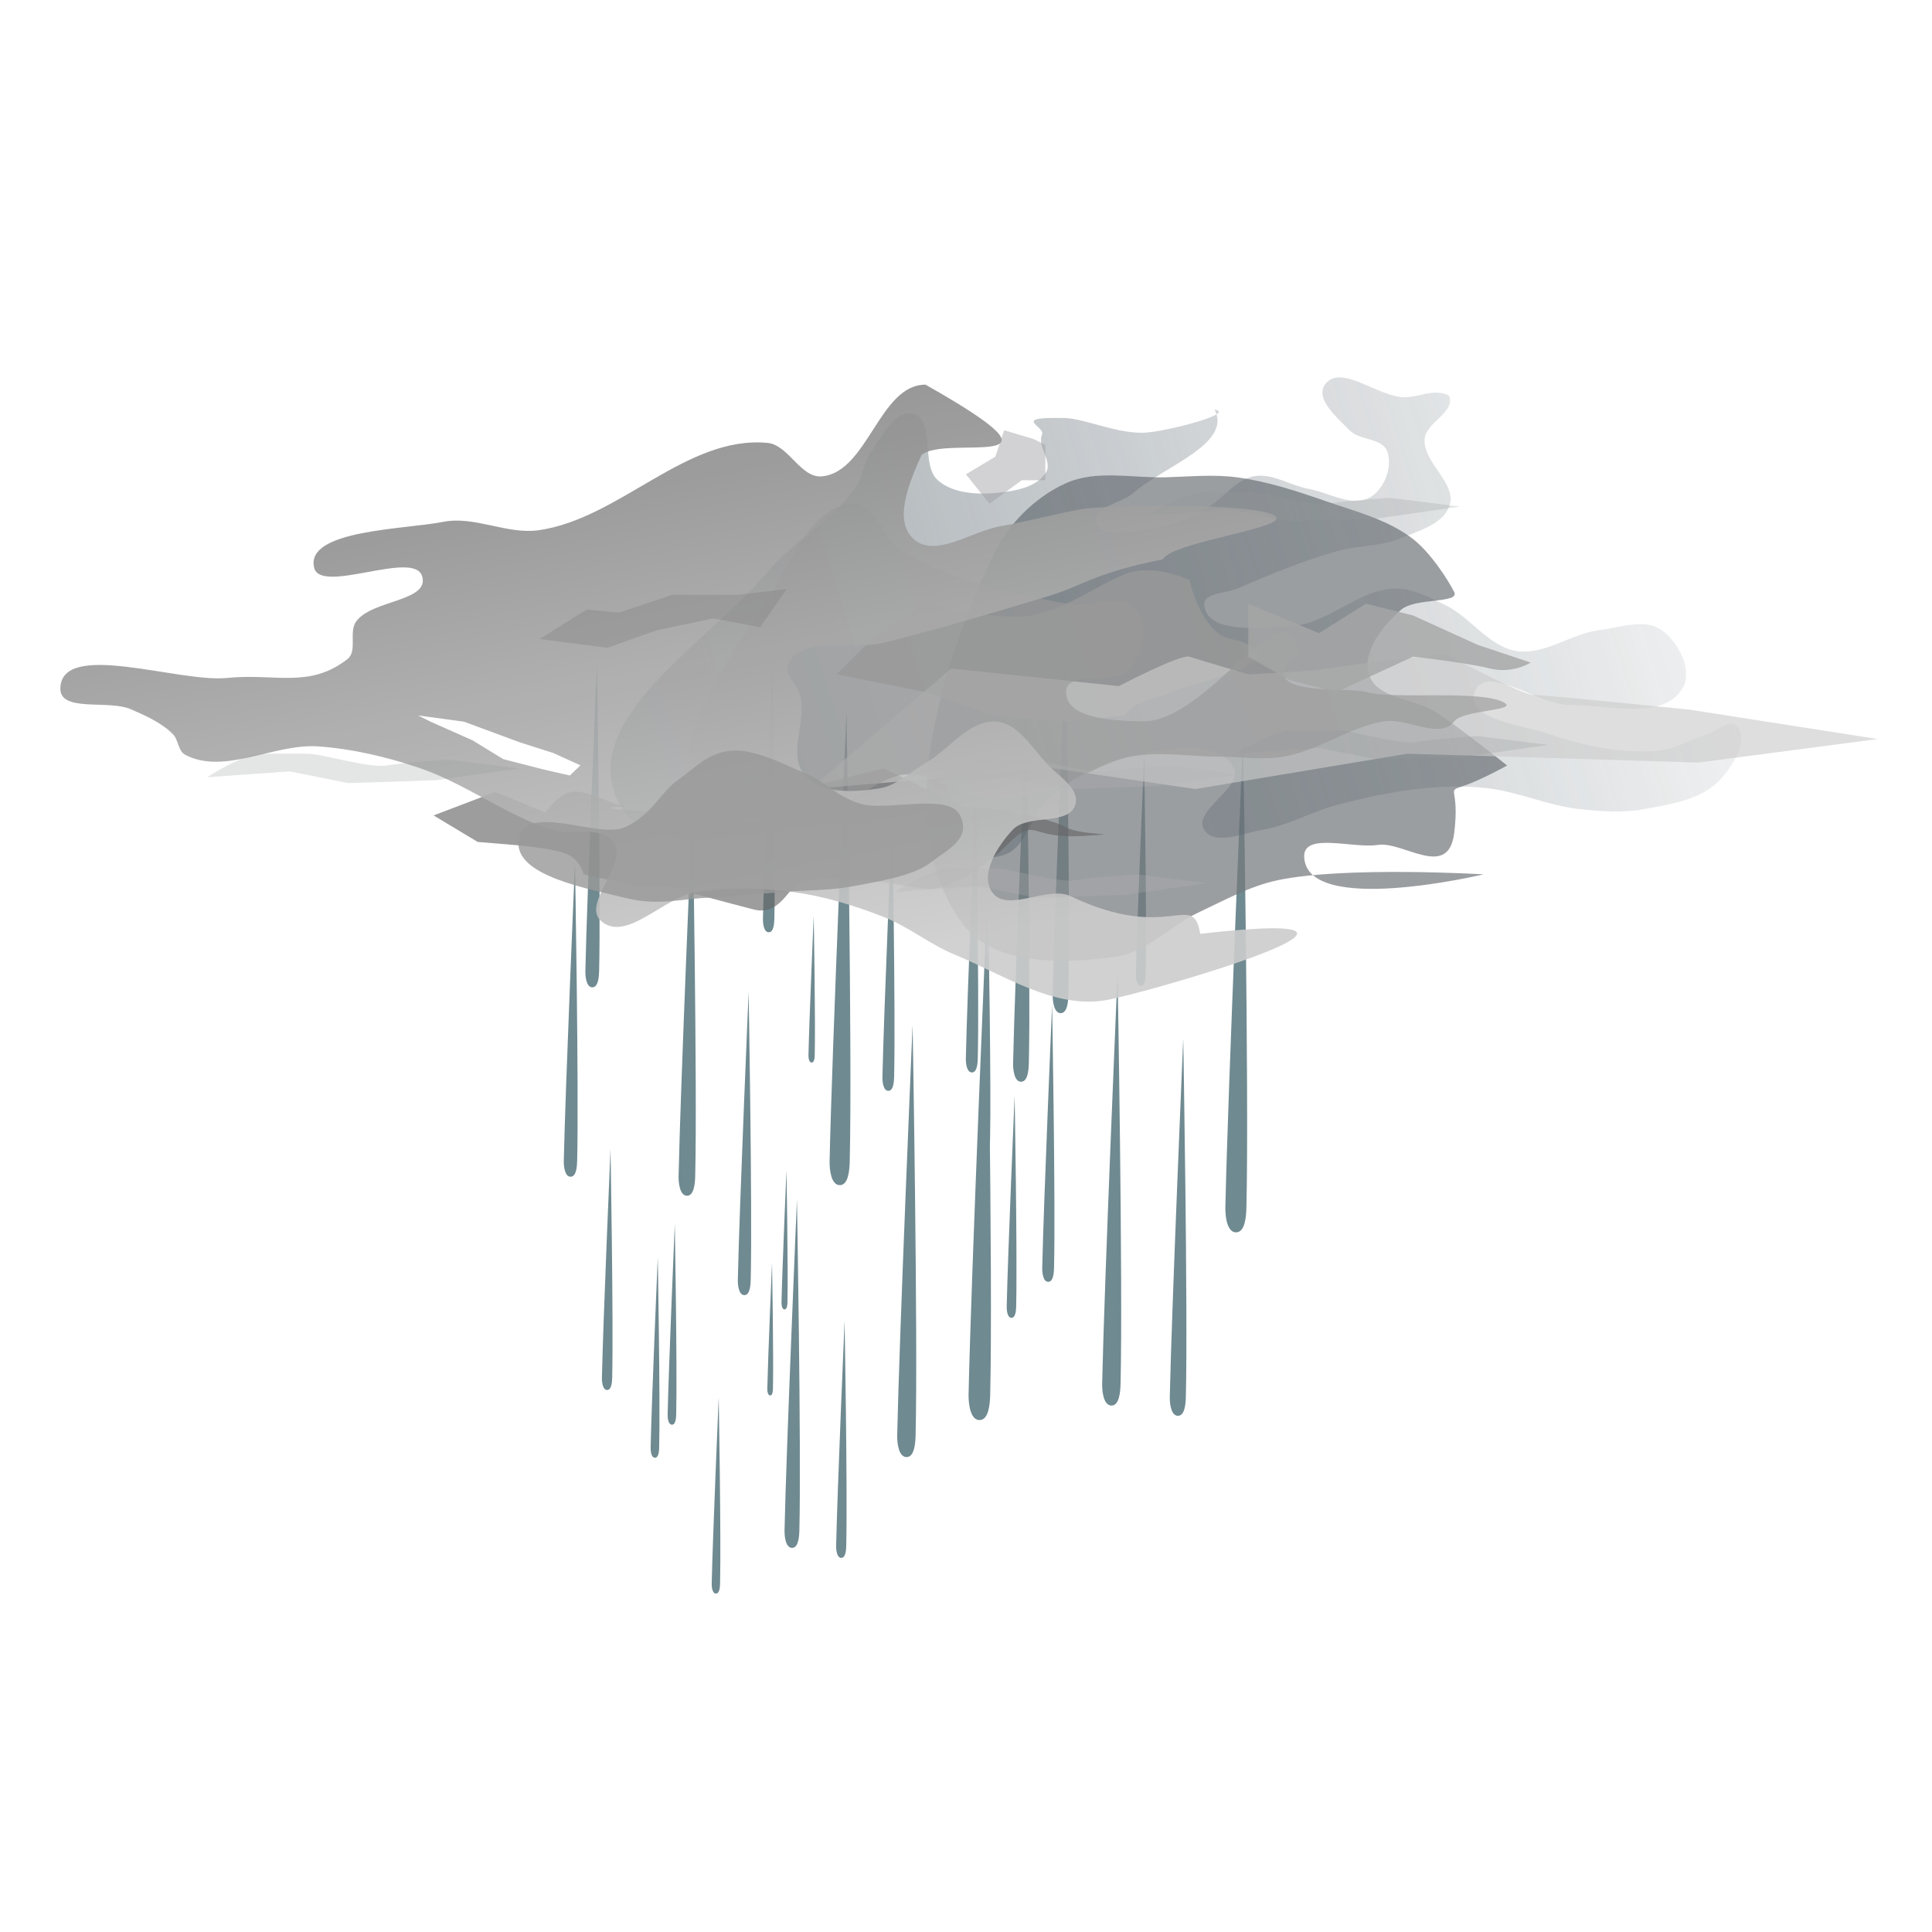 <?xml version="1.0" encoding="UTF-8" standalone="no"?>
<!-- Created with Inkscape (http://www.inkscape.org/) -->

<svg
   id="svg2"
   viewBox="0 0 512 512"
   version="1.1"
   width="512"
   height="512"
   xmlns:xlink="http://www.w3.org/1999/xlink"
   xmlns="http://www.w3.org/2000/svg"
   xmlns:svg="http://www.w3.org/2000/svg"
   xmlns:rdf="http://www.w3.org/1999/02/22-rdf-syntax-ns#"
   xmlns:cc="http://creativecommons.org/ns#"
   xmlns:dc="http://purl.org/dc/elements/1.1/">
  <defs
     id="defs4">
    <filter
       id="filter4184"
       color-interpolation-filters="sRGB"
       x="-0.026"
       y="-0.06"
       width="1.051"
       height="1.121">
      <feGaussianBlur
         id="feGaussianBlur4186"
         stdDeviation="1.037" />
    </filter>
    <filter
       id="filter4210"
       color-interpolation-filters="sRGB"
       x="-0.043"
       y="-0.085"
       width="1.085"
       height="1.171">
      <feGaussianBlur
         id="feGaussianBlur4212"
         stdDeviation="1.886" />
    </filter>
    <filter
       id="filter4261"
       height="1.287"
       width="1.112"
       color-interpolation-filters="sRGB"
       y="-0.144"
       x="-0.056">
      <feGaussianBlur
         id="feGaussianBlur4263"
         stdDeviation="1.635" />
    </filter>
    <filter
       id="filter4331"
       height="1.709"
       width="1.241"
       color-interpolation-filters="sRGB"
       y="-0.354"
       x="-0.121">
      <feGaussianBlur
         id="feGaussianBlur4333"
         stdDeviation="1.919" />
    </filter>
    <filter
       id="filter5968"
       height="1.857"
       width="1.268"
       color-interpolation-filters="sRGB"
       y="-0.428"
       x="-0.134">
      <feGaussianBlur
         id="feGaussianBlur5970"
         stdDeviation="1.352" />
    </filter>
    <filter
       id="filter6014"
       height="1.365"
       width="1.13"
       color-interpolation-filters="sRGB"
       y="-0.183"
       x="-0.065">
      <feGaussianBlur
         id="feGaussianBlur6016"
         stdDeviation="0.987" />
    </filter>
    <filter
       id="filter6032"
       height="1.274"
       width="1.058"
       color-interpolation-filters="sRGB"
       y="-0.137"
       x="-0.029">
      <feGaussianBlur
         id="feGaussianBlur6034"
         stdDeviation="0.697" />
    </filter>
    <filter
       id="filter6074"
       height="1.696"
       width="1.066"
       color-interpolation-filters="sRGB"
       y="-0.348"
       x="-0.033">
      <feGaussianBlur
         id="feGaussianBlur6076"
         stdDeviation="0.366" />
    </filter>
    <filter
       id="filter6192"
       height="1.599"
       width="1.555"
       color-interpolation-filters="sRGB"
       y="-0.3"
       x="-0.277">
      <feGaussianBlur
         id="feGaussianBlur6194"
         stdDeviation="0.788" />
    </filter>
    <filter
       id="filter6242"
       height="1.211"
       width="1.176"
       color-interpolation-filters="sRGB"
       y="-0.105"
       x="-0.088">
      <feGaussianBlur
         id="feGaussianBlur6244"
         stdDeviation="1.831" />
    </filter>
    <filter
       id="filter6268"
       height="1.64"
       width="1.081"
       color-interpolation-filters="sRGB"
       y="-0.32"
       x="-0.041">
      <feGaussianBlur
         id="feGaussianBlur6270"
         stdDeviation="1.549" />
    </filter>
    <filter
       id="filter6354"
       height="1.936"
       width="1.223"
       color-interpolation-filters="sRGB"
       y="-0.468"
       x="-0.111">
      <feGaussianBlur
         id="feGaussianBlur6356"
         stdDeviation="0.985" />
    </filter>
    <linearGradient
       id="linearGradient11195"
       y2="460.25"
       gradientUnits="userSpaceOnUse"
       x2="-652.09"
       gradientTransform="translate(89.602,-96.747)"
       y1="502.75"
       x1="-788.48">
      <stop
         id="stop4166"
         style="stop-color:#57646d"
         offset="0" />
      <stop
         id="stop4168"
         style="stop-color:#57646d;stop-opacity:0"
         offset="1" />
    </linearGradient>
    <linearGradient
       id="linearGradient11197"
       y2="226.34"
       gradientUnits="userSpaceOnUse"
       x2="-1066.5"
       gradientTransform="translate(401.03,131.82)"
       y1="282.49"
       x1="-1055.3">
      <stop
         id="stop5874"
         style="stop-color:#ccc"
         offset="0" />
      <stop
         id="stop5876"
         style="stop-color:gray"
         offset="1" />
    </linearGradient>
    <linearGradient
       xlink:href="#linearGradient11195"
       id="linearGradient3919"
       gradientUnits="userSpaceOnUse"
       gradientTransform="translate(89.602,-96.747)"
       x1="-788.48"
       y1="502.75"
       x2="-652.09"
       y2="460.25" />
    <linearGradient
       xlink:href="#linearGradient11197"
       id="linearGradient3921"
       gradientUnits="userSpaceOnUse"
       gradientTransform="translate(401.03,131.82)"
       x1="-1055.3"
       y1="282.49"
       x2="-1066.5"
       y2="226.34" />
  </defs>
  <g
     id="layer1"
     transform="translate(-1044.688,-2003.844)">
    <g
       id="showers"
       transform="matrix(4.655,0,0,4.655,41.82,48.795)">
      <rect
         id="rect6739"
         style="color:#000000;opacity:0;stroke-width:6.8"
         height="110"
         width="110"
         y="420.03"
         x="215.46" />
      <g
         id="g6612"
         transform="matrix(0.663,0,0,0.663,78.584,137.35)">
        <g
           id="g5985"
           transform="translate(-212.29,-301.14)">
          <path
             id="path5987"
             d="m 469.96,784.5 c 0,0 -0.848,19.802 -0.988,26.31 -0.011,0.512 0.09,1.415 0.601,1.412 0.504,-0.003 0.566,-0.894 0.579,-1.398 0.16,-6.41 -0.19,-26.32 -0.19,-26.32 z"
             style="fill:#6f8a91" />
          <path
             id="path5989"
             style="fill:#6f8a91"
             d="m 482.99,812.64 c 0,0 -0.796,18.581 -0.927,24.688 -0.01,0.48 0.084,1.328 0.564,1.325 0.473,-0.002 0.531,-0.839 0.543,-1.312 0.148,-6.014 -0.18,-24.702 -0.18,-24.702 z" />
          <path
             id="path5991"
             style="fill:#6f8a91"
             d="m 495.32,797.54 c 0,0 -0.721,16.835 -0.84,22.368 -0.009,0.435 0.076,1.203 0.511,1.201 0.429,-0.002 0.481,-0.76 0.492,-1.189 0.134,-5.449 -0.164,-22.38 -0.164,-22.38 z" />
          <path
             id="path5993"
             style="fill:#6f8a91"
             d="m 488.58,806.04 c 0,0 -0.387,9.031 -0.451,11.999 -0.005,0.233 0.041,0.645 0.274,0.644 0.23,-10e-4 0.258,-0.408 0.264,-0.638 0.072,-2.923 -0.088,-12.006 -0.088,-12.006 z" />
          <path
             id="path5995"
             style="fill:#6f8a91"
             d="m 491.39,788.61 c 0,0 -1.242,28.999 -1.447,38.531 -0.016,0.749 0.131,2.072 0.881,2.068 0.739,-0.004 0.829,-1.309 0.848,-2.048 0.23,-9.386 -0.282,-38.551 -0.282,-38.551 z" />
          <path
             id="path5997"
             style="fill:#6f8a91"
             d="m 503.59,807.48 c 0,0 -0.575,13.417 -0.669,17.828 -0.007,0.347 0.061,0.959 0.408,0.957 0.342,-0.002 0.384,-0.606 0.392,-0.947 0.107,-4.343 -0.13,-17.837 -0.13,-17.837 z" />
          <path
             id="path5999"
             style="fill:#6f8a91"
             d="m 506.83,788.59 c 0,0 -0.971,22.671 -1.131,30.123 -0.013,0.586 0.103,1.62 0.689,1.617 0.578,-0.003 0.648,-1.024 0.663,-1.601 0.18,-7.338 -0.22,-30.14 -0.22,-30.14 z" />
          <path
             id="path6001"
             style="fill:#6f8a91"
             d="m 497.07,815.46 c 0,0 -1.135,26.499 -1.322,35.21 -0.015,0.685 0.12,1.893 0.805,1.89 0.675,-0.004 0.758,-1.196 0.774,-1.871 0.21,-8.577 -0.257,-35.228 -0.257,-35.228 z" />
          <path
             id="path6003"
             style="fill:#6f8a91"
             d="m 525.44,790.8 c 0,0 -1.299,30.329 -1.513,40.299 -0.017,0.784 0.137,2.167 0.921,2.163 0.773,-0.004 0.867,-1.369 0.886,-2.142 0.241,-9.817 -0.295,-40.32 -0.295,-40.32 z" />
          <path
             id="path6005"
             style="fill:#6f8a91"
             d="m 502.5,795.44 c 0,0 -0.737,17.209 -0.858,22.865 -0.01,0.445 0.078,1.23 0.523,1.227 0.438,-0.002 0.492,-0.777 0.503,-1.215 0.137,-5.57 -0.167,-22.877 -0.167,-22.877 z" />
          <path
             id="path6007"
             style="fill:#6f8a91"
             d="m 510.23,782.77 c 0,0 -0.969,22.621 -1.129,30.057 -0.013,0.584 0.103,1.616 0.687,1.613 0.576,-0.003 0.647,-1.021 0.661,-1.597 0.18,-7.322 -0.22,-30.073 -0.22,-30.073 z" />
          <path
             id="path6009"
             style="fill:#6f8a91"
             d="m 514.67,811.02 c 0,0 -1.135,26.511 -1.323,35.224 -0.015,0.685 0.12,1.894 0.805,1.891 0.675,-0.004 0.758,-1.197 0.775,-1.872 0.211,-8.581 -0.257,-35.243 -0.257,-35.243 z" />
          <path
             id="path6011"
             style="fill:#6f8a91"
             d="m 509.05,813.72 c 0,0 -0.728,16.993 -0.848,22.578 -0.009,0.439 0.077,1.214 0.516,1.212 0.433,-0.002 0.486,-0.767 0.497,-1.2 0.135,-5.5 -0.165,-22.59 -0.165,-22.59 z" />
          <path
             id="path6013"
             style="fill:#6f8a91"
             d="m 516.95,792.31 c 0,0 -0.605,14.137 -0.705,18.783 -0.008,0.365 0.064,1.01 0.429,1.008 0.36,-0.002 0.404,-0.638 0.413,-0.998 0.112,-4.576 -0.137,-18.793 -0.137,-18.793 z" />
          <path
             id="path6015"
             style="fill:#6f8a91"
             d="m 486.24,827.92 c 0,0 -0.366,8.544 -0.426,11.352 -0.005,0.221 0.039,0.61 0.26,0.609 0.218,-10e-4 0.244,-0.386 0.25,-0.603 0.068,-2.765 -0.083,-11.358 -0.083,-11.358 z" />
          <path
             id="path6017"
             style="fill:#6f8a91"
             d="m 503.43,805.8 c 0,0 -1.333,31.129 -1.553,41.361 -0.017,0.804 0.141,2.224 0.946,2.22 0.793,-0.004 0.89,-1.405 0.91,-2.198 0.247,-10.076 -0.302,-41.383 -0.302,-41.383 z" />
          <path
             id="path6019"
             style="fill:#6f8a91"
             d="m 505.83,821.54 c 0,0 -0.583,13.614 -0.679,18.089 -0.008,0.352 0.062,0.973 0.414,0.971 0.347,-0.002 0.389,-0.615 0.398,-0.961 0.108,-4.407 -0.132,-18.099 -0.132,-18.099 z" />
          <path
             id="path6021"
             style="fill:#6f8a91"
             d="m 476.65,832.54 c 0,0 -0.527,12.313 -0.614,16.36 -0.007,0.318 0.056,0.88 0.374,0.878 0.314,-0.002 0.352,-0.556 0.36,-0.869 0.098,-3.986 -0.12,-16.369 -0.12,-16.369 z" />
          <path
             id="path6023"
             style="fill:#6f8a91"
             d="m 491.23,840.86 c 0,0 -0.623,14.539 -0.725,19.318 -0.008,0.376 0.066,1.039 0.442,1.037 0.37,-0.002 0.416,-0.656 0.425,-1.027 0.115,-4.706 -0.141,-19.328 -0.141,-19.328 z" />
          <path
             id="path6025"
             style="fill:#6f8a91"
             d="m 485,835.86 c 0,0 -0.349,8.147 -0.406,10.825 -0.004,0.21 0.037,0.582 0.247,0.581 0.208,-9.7e-4 0.233,-0.368 0.238,-0.575 0.065,-2.637 -0.079,-10.831 -0.079,-10.831 z" />
          <path
             id="path6027"
             style="fill:#6f8a91"
             d="m 487.14,830.45 c 0,0 -0.915,21.36 -1.066,28.381 -0.012,0.552 0.097,1.526 0.649,1.524 0.544,-0.003 0.611,-0.964 0.624,-1.508 0.17,-6.914 -0.207,-28.396 -0.207,-28.396 z" />
          <path
             id="path6029"
             style="fill:#6f8a91"
             d="m 475.19,835.37 c 0,0 -0.528,12.32 -0.615,16.369 -0.007,0.318 0.056,0.88 0.374,0.879 0.314,-0.002 0.352,-0.556 0.36,-0.87 0.098,-3.988 -0.12,-16.378 -0.12,-16.378 z" />
          <path
             id="path6031"
             style="fill:#6f8a91"
             d="m 471.13,826.12 c 0,0 -0.633,14.77 -0.737,19.625 -0.008,0.382 0.067,1.055 0.449,1.054 0.376,-0.002 0.422,-0.667 0.432,-1.043 0.117,-4.781 -0.143,-19.636 -0.143,-19.636 z" />
          <path
             id="path6033"
             style="fill:#6f8a91"
             d="m 480.42,847.43 c 0,0 -0.515,12.035 -0.6,15.991 -0.007,0.311 0.055,0.86 0.366,0.858 0.307,-0.002 0.344,-0.543 0.352,-0.85 0.096,-3.896 -0.117,-16 -0.117,-16 z" />
          <path
             id="path6035"
             style="fill:#6f8a91"
             d="m 478.17,796.6 c 0,0 -1.025,23.942 -1.194,31.811 -0.013,0.619 0.109,1.711 0.727,1.708 0.61,-0.003 0.685,-1.081 0.7,-1.691 0.19,-7.75 -0.233,-31.828 -0.233,-31.828 z" />
          <path
             id="path6037"
             style="fill:#6f8a91"
             d="m 468.08,801.53 c 0,0 -0.825,19.254 -0.961,25.583 -0.011,0.497 0.087,1.376 0.585,1.373 0.49,-0.003 0.551,-0.869 0.563,-1.36 0.153,-6.232 -0.187,-25.596 -0.187,-25.596 z" />
          <path
             id="path6039"
             style="fill:#6f8a91"
             d="m 485.04,784.49 c 0,0 -0.704,16.432 -0.82,21.833 -0.009,0.424 0.074,1.174 0.499,1.172 0.419,-0.002 0.47,-0.742 0.48,-1.16 0.131,-5.319 -0.16,-21.844 -0.16,-21.844 z" />
          <path
             id="path6041"
             style="fill:#6f8a91"
             d="m 520.31,816.61 c 0,0 -0.991,23.146 -1.155,30.754 -0.013,0.598 0.105,1.654 0.703,1.651 0.59,-0.003 0.662,-1.045 0.676,-1.634 0.184,-7.492 -0.225,-30.77 -0.225,-30.77 z" />
        </g>
        <g
           id="g6043"
           transform="translate(928.79,95.513)">
          <path
             id="path6045"
             style="opacity:0.85;fill:#76797e;filter:url(#filter6242)"
             d="m -639.68,410.16 c 2.676,3.585 8.703,3.41 13.132,2.778 2.647,-0.378 4.651,-2.651 7.071,-3.788 2.221,-1.044 4.417,-2.272 6.819,-2.778 5.768,-1.216 17.678,-0.505 17.678,-0.505 0,0 -15.248,3.642 -15.405,-1.515 -0.065,-2.13 4.208,-0.68 6.314,-1.01 2.188,-0.343 6.061,3.03 6.566,-1.01 0.505,-4.041 -0.758,-3.535 0.758,-4.041 1.515,-0.505 3.788,-1.768 3.788,-1.768 0,0 -3.947,-3.164 -6.061,-4.546 -1.861,-1.217 -5.159,-1.156 -5.808,-3.283 -0.605,-1.98 1.214,-4.199 2.778,-5.556 1.207,-1.046 5.051,-0.505 4.546,-1.515 -0.505,-1.01 -2.018,-3.37 -3.535,-4.546 -2.175,-1.686 -4.977,-2.379 -7.576,-3.283 -2.469,-0.859 -4.985,-1.681 -7.576,-2.02 -2.003,-0.263 -4.042,-0.059 -6.061,0 -2.866,0.084 -5.971,-0.669 -8.586,0.505 -2.715,1.219 -5.066,3.611 -6.313,6.313 -4.426,9.584 -8.84,23.108 -2.525,31.567 z" />
          <path
             id="path6047"
             style="opacity:0.85;fill:url(#linearGradient3919);filter:url(#filter4184)"
             d="m -656.47,379.9 c 2.21,-2.652 5.511,-4.321 7.5,-7.143 0.675,-0.958 0.74,-2.266 1.429,-3.214 0.941,-1.296 2.015,-3.594 3.571,-3.214 1.976,0.483 0.602,4.386 2.143,5.714 1.291,1.113 3.303,1.228 5,1.071 1.541,-0.142 3.5,-0.453 4.286,-1.786 0.547,-0.929 -0.792,-2.228 -0.357,-3.214 0.327,-0.741 -2.82,-1.535 1.964,-1.429 1.718,0.038 4.612,1.42 6.964,1.25 2.065,-0.149 7.767,-1.692 5.893,-1.964 1.547,2.943 -4.485,4.926 -6.964,7.143 -1.012,0.905 -3.547,1.184 -3.214,2.5 0.355,1.404 2.843,0.843 4.286,0.714 1.763,-0.157 3.418,-0.991 5,-1.786 1.534,-0.771 2.597,-2.549 4.286,-2.857 1.562,-0.285 3.08,0.788 4.643,1.071 1.772,0.322 3.816,1.648 5.357,0.714 1.192,-0.722 1.916,-2.623 1.429,-3.929 -0.429,-1.148 -2.351,-0.916 -3.214,-1.786 -1.051,-1.059 -3.002,-2.709 -2.143,-3.929 1.319,-1.872 4.496,1.019 6.786,1.071 1.078,0.025 2.153,-0.546 3.214,-0.357 0.262,0.047 0.64,0.102 0.714,0.357 0.388,1.333 -2.017,2.189 -2.143,3.571 -0.184,2.026 2.767,3.778 2.143,5.714 -0.527,1.634 -2.7,2.2 -4.286,2.857 -1.683,0.697 -3.606,0.572 -5.357,1.071 -2.934,0.838 -5.774,1.995 -8.572,3.214 -0.976,0.426 -2.979,0.371 -2.857,1.429 0.295,2.553 4.934,1.929 7.5,1.786 3.158,-0.177 5.766,-3.177 8.929,-3.214 1.506,-0.018 2.929,0.776 4.286,1.429 2.173,1.044 3.693,3.533 6.071,3.929 2.421,0.402 4.707,-1.486 7.143,-1.786 1.772,-0.218 3.897,-1.029 5.357,0 1.447,1.02 2.696,3.482 1.786,5 -1.672,2.786 -6.394,1.4 -9.643,1.429 -2.761,0.024 -7.35,-3.694 -8.214,-1.071 -0.767,2.328 4.109,2.777 6.429,3.571 2.963,1.014 6.165,1.693 9.286,1.429 1.5,-0.127 2.847,-0.984 4.286,-1.429 0.828,-0.256 1.893,-1.333 2.5,-0.714 1.133,1.157 -0.326,3.457 -1.429,4.643 -1.566,1.683 -4.169,2.076 -6.429,2.5 -1.872,0.351 -3.821,0.212 -5.714,0 -2.669,-0.299 -5.188,-1.486 -7.857,-1.786 -1.775,-0.199 -3.579,-0.168 -5.357,0 -2.534,0.239 -5.037,0.787 -7.5,1.429 -2.186,0.57 -4.199,1.781 -6.429,2.143 -1.645,0.267 -4.105,1.406 -5,0 -1.059,-1.662 3.453,-3.632 2.5,-5.357 -1.393,-2.52 -5.733,-1.558 -8.571,-1.071 -2.624,0.449 -5.08,1.889 -7.143,3.571 -1.643,1.34 -1.929,4.298 -3.929,5 -3.46,1.215 -7.095,-1.908 -10.714,-2.5 -7.435,-1.216 -19.236,4.647 -22.5,-2.143 -3.391,-7.053 7.848,-13.631 12.857,-19.643 z" />
          <path
             id="path6049"
             style="opacity:0.9;fill:#999999;filter:url(#filter6014)"
             d="m -650.54,388.69 7.576,1.515 6.061,2.02 6.061,0.505 5.051,-0.505 c 0,0 0.505,-1.01 2.525,-1.515 2.02,-0.505 1.01,-0.505 3.03,-1.01 2.02,-0.505 4.546,-1.515 4.546,-1.515 l 1.515,-1.01 c 0,0 0,-1.01 -2.525,-1.515 -2.525,-0.505 -3.535,-5.051 -3.535,-5.051 0,0 -3.03,-1.515 -5.556,-0.505 -2.525,1.01 -5.051,3.03 -8.081,3.535 -3.03,0.505 -9.091,-1.01 -9.091,-1.01 l -4.546,3.03 z" />
          <path
             id="path6051"
             style="opacity:0.8;fill:#666666;filter:url(#filter6032)"
             d="m -685.14,400.81 5.303,-2.02 4.293,1.768 c 0,0 1.01,-1.515 2.273,-1.768 1.263,-0.253 3.788,1.263 4.798,1.263 1.01,0 -5.556,0 3.03,0.505 8.586,0.505 8.334,1.515 8.081,0.253 -0.253,-1.263 -3.283,-4.041 0.758,-3.283 4.041,0.758 4.041,0.758 4.041,0.758 l 6.061,-1.515 6.819,3.283 3.03,0.253 c 0,0 4.546,0.758 5.808,1.515 1.263,0.758 5.808,0.505 1.263,0.758 -4.546,0.253 -3.788,-1.768 -6.314,0.758 -2.525,2.525 -5.303,3.788 -6.566,3.788 -1.263,0 -4.041,-0.758 -6.313,-0.758 -2.273,0 -4.041,-0.505 -5.051,0.253 -1.01,0.758 -1.768,2.778 -3.788,2.273 -2.02,-0.505 -7.576,-2.02 -7.576,-2.02 h -2.525 l -4.546,-1.01 c 0,0 -0.253,-1.263 -1.515,-1.768 -1.263,-0.505 -4.546,-0.758 -4.546,-0.758 l -3.03,-0.253 z" />
          <path
             id="path6053"
             style="opacity:0.8;fill:#cccccc;filter:url(#filter6268)"
             d="m -640.69,388.19 14.395,1.515 c 0,0 5.303,-2.778 6.061,-2.525 0.758,0.253 5.051,1.515 5.051,1.515 0,0 5.556,-0.253 6.819,-0.505 1.263,-0.253 10.102,-1.263 10.102,-1.263 0,0 6.566,3.535 7.576,3.535 1.01,0 13.385,1.263 13.385,1.263 l 16.162,2.525 -15.405,2.02 -16.415,-0.505 -8.586,-0.253 -18.183,3.03 -12.122,-1.768 -20.961,1.768 z" />
          <path
             id="path6055"
             style="opacity:0.8;fill:#999999;filter:url(#filter4261)"
             d="m -662.15,399.8 c 2.264,3.141 7.82,0.759 11.617,0 2.146,-0.429 3.875,-2.42 6.061,-2.525 2.287,-0.11 4.287,1.793 6.566,2.02 1.684,0.168 3.407,-0.103 5.051,-0.505 2.642,-0.647 4.905,-2.516 7.576,-3.03 2.48,-0.478 5.051,0 7.576,0 1.852,0 3.731,0.313 5.556,0 2.992,-0.512 5.595,-2.518 8.586,-3.03 1.991,-0.341 4.844,1.613 6.061,0 0.738,-0.979 5.379,-0.91 4.347,-1.571 -1.864,-1.195 -9.819,-0.265 -11.923,-0.954 -1.358,-0.444 -10.389,0.506 -5.709,-3.388 -1.086,-6.283 -7.788,6.016 -13.484,5.913 -2.345,-0.042 -6.588,-0.181 -6.566,-2.525 0.018,-1.97 4.346,-0.465 5.556,-2.02 1.038,-1.336 1.587,-3.75 0.505,-5.051 -1.297,-1.558 -4.073,-0.108 -6.061,-0.505 -4.856,-0.97 -9.916,-1.965 -14.142,-4.546 -1.626,-0.993 -2.136,-4.073 -4.041,-4.041 -3.454,0.059 -5.306,4.607 -7.071,7.576 -3.265,5.492 -9.796,13 -6.061,18.183 z" />
          <path
             id="path6057"
             style="opacity:0.95;fill:url(#linearGradient3921);filter:url(#filter4210)"
             d="m -642.91,363.82 c -3.965,0.006 -4.956,7.538 -8.906,7.875 -1.811,0.154 -2.847,-2.705 -4.656,-2.875 -6.978,-0.654 -12.715,6.529 -19.656,7.5 -2.722,0.381 -5.492,-1.255 -8.188,-0.719 -3.29,0.655 -11.877,0.683 -11.08,3.942 0.565,2.313 8.562,-1.56 9.268,0.714 0.686,2.208 -4.395,2.021 -5.688,3.938 -0.614,0.91 0.147,2.513 -0.719,3.188 -3.288,2.562 -6.21,1.199 -10.357,1.621 -4.137,0.42 -14.185,-3.277 -14.299,0.879 -0.058,2.109 4.131,0.965 6.063,1.812 1.271,0.558 2.612,1.143 3.594,2.125 0.491,0.491 0.448,1.458 1.062,1.781 3.379,1.776 7.63,-0.991 11.438,-0.719 2.911,0.208 5.794,0.889 8.562,1.812 3.991,1.331 7.441,4.029 11.438,5.344 1.73,0.569 4.303,-0.432 5.344,1.062 1.309,1.879 -2.79,5.278 -1.062,6.781 2.159,1.879 5.388,-2.079 8.219,-2.5 2.708,-0.403 5.505,-0.363 8.219,0 2.691,0.36 5.319,1.158 7.844,2.156 2.13,0.842 3.946,2.345 6.062,3.219 4.142,1.711 8.448,4.632 12.875,3.938 3.295,-0.517 29.652,-8.142 8.219,-5.719 -0.622,-3.792 -2.662,0.815 -11.094,-3.219 -2.043,-0.977 -5.506,1.497 -6.781,-0.375 -1.06,-1.555 0.49,-3.974 1.781,-5.344 1.319,-1.399 4.825,-0.313 5.375,-2.156 0.415,-1.393 -1.517,-2.493 -2.5,-3.562 -1.259,-1.369 -2.428,-3.411 -4.281,-3.562 -2.34,-0.191 -4.051,2.405 -6.094,3.562 -1.298,0.735 -2.435,1.908 -3.906,2.156 -2.142,0.361 -4.99,0.526 -6.437,-1.094 -1.509,-1.689 0.088,-4.564 -0.375,-6.781 -0.208,-0.996 -1.549,-1.951 -1.063,-2.844 1.341,-2.46 5.5,-1.103 8.219,-1.781 4.681,-1.168 9.319,-2.544 13.938,-3.938 3.352,-1.011 3.941,-1.986 10,-3.219 0.922,-1.57 11.124,-2.709 9.621,-3.737 -1.697,-1.159 -14.759,-0.935 -16.777,-0.545 -2.269,0.439 -4.505,1.036 -6.781,1.438 -2.487,0.439 -5.677,2.81 -7.5,1.062 -1.727,-1.656 -0.249,-4.968 0.719,-7.156 1.99,-1.869 14.251,1.8 0.344,-6.062 z m -43.562,28.406 3.938,0.531 4.812,1.781 2.844,0.906 2.344,1.062 -0.906,0.875 -2.312,-0.531 -3.406,-0.875 -2.656,-1.625 -3.594,-1.594 z" />
          <path
             id="path6059"
             style="opacity:0.9;fill:#999999;filter:url(#filter4331)"
             d="m -668.72,407.88 c 2.819,0.73 4.797,0.087 7.071,0 2.274,-0.087 4.462,-0.336 6.566,-0.505 2.104,-0.169 3.942,-0.096 6.061,-0.505 2.119,-0.409 5.029,-0.839 6.566,-2.02 1.537,-1.182 3.493,-2.026 2.525,-4.041 -0.967,-2.015 -6.39,-0.302 -8.586,-1.01 -2.196,-0.709 -2.695,-1.737 -4.546,-2.525 -1.851,-0.789 -4.565,-2.23 -6.566,-2.02 -2.001,0.209 -3.012,1.438 -4.546,2.525 -1.534,1.088 -2.227,3.009 -4.546,4.041 -2.319,1.032 -8.45,-2.184 -9.091,1.01 -0.642,3.194 6.273,4.32 9.091,5.051 z" />
          <path
             id="path6061"
             style="opacity:0.9;fill:#a6a7a7;filter:url(#filter5968)"
             d="m -615.18,382.63 6.061,2.525 4.041,-2.525 4.041,1.01 5.556,2.525 4.546,1.515 c 0,0 -1.515,1.01 -3.535,0.505 -2.02,-0.505 -6.566,-1.01 -6.566,-1.01 l -6.566,3.03 -4.041,-1.01 -3.535,-2.02 z" />
          <path
             id="path6063"
             style="opacity:0.5;fill:#b3b3b3;filter:url(#filter6074)"
             d="m -642.71,398.04 7.071,-0.505 5.051,1.01 7.576,-0.253 7.071,-1.01 -6.061,-0.758 c 0,0 -3.788,0.253 -5.303,0.505 -1.515,0.253 -5.556,-1.01 -6.819,-1.01 h -3.788 c -1.768,0 -4.798,2.02 -4.798,2.02 z" />
          <path
             id="path6065"
             style="opacity:0.673;fill:#9c9ea0;filter:url(#filter6192)"
             d="m -639.43,371.52 2.525,-1.515 0.758,-2.273 2.525,0.758 1.01,0.505 v 3.03 h -2.02 l -2.778,2.02 z" />
          <path
             id="path6067"
             d="m -616.19,395.51 7.071,-0.505 5.051,1.01 7.576,-0.253 7.071,-1.01 -6.061,-0.758 c 0,0 -3.788,0.253 -5.303,0.505 -1.515,0.253 -5.556,-1.01 -6.819,-1.01 h -3.788 c -1.768,0 -4.798,2.02 -4.798,2.02 z"
             style="opacity:0.5;fill:#959798;filter:url(#filter6074)" />
          <path
             id="path6069"
             style="opacity:0.5;fill:#959798;filter:url(#filter6074)"
             d="m -623.77,375.05 7.071,-0.505 5.051,1.01 7.576,-0.253 7.071,-1.01 -6.061,-0.758 c 0,0 -3.788,0.253 -5.303,0.505 -1.515,0.253 -5.556,-1.01 -6.819,-1.01 h -3.788 c -1.768,0 -4.798,2.02 -4.798,2.02 z" />
          <path
             id="path6071"
             d="m -645.49,407.38 7.071,-0.505 5.051,1.01 7.576,-0.253 7.071,-1.01 -6.061,-0.758 c 0,0 -3.788,0.253 -5.303,0.505 -1.515,0.253 -5.556,-1.01 -6.819,-1.01 h -3.788 c -1.768,0 -4.798,2.02 -4.798,2.02 z"
             style="opacity:0.5;fill:#b3b3b3;filter:url(#filter6074)" />
          <path
             id="path6073"
             style="opacity:0.5;fill:#959798;filter:url(#filter6074)"
             d="m -704.58,397.53 7.071,-0.505 5.051,1.01 7.576,-0.253 7.071,-1.01 -6.061,-0.758 c 0,0 -3.788,0.253 -5.303,0.505 -1.515,0.253 -5.556,-1.01 -6.819,-1.01 h -3.788 c -1.768,0 -4.798,2.02 -4.798,2.02 z" />
          <path
             id="path6075"
             style="opacity:0.6;fill:#808080;filter:url(#filter6354)"
             d="m -676.04,385.66 4.041,-2.525 2.778,0.253 4.546,-1.515 h 5.556 l 4.293,-0.505 -2.273,3.283 -4.041,-0.758 -4.798,1.01 -4.293,1.515 z" />
        </g>
      </g>
    </g>
  </g>
</svg>
